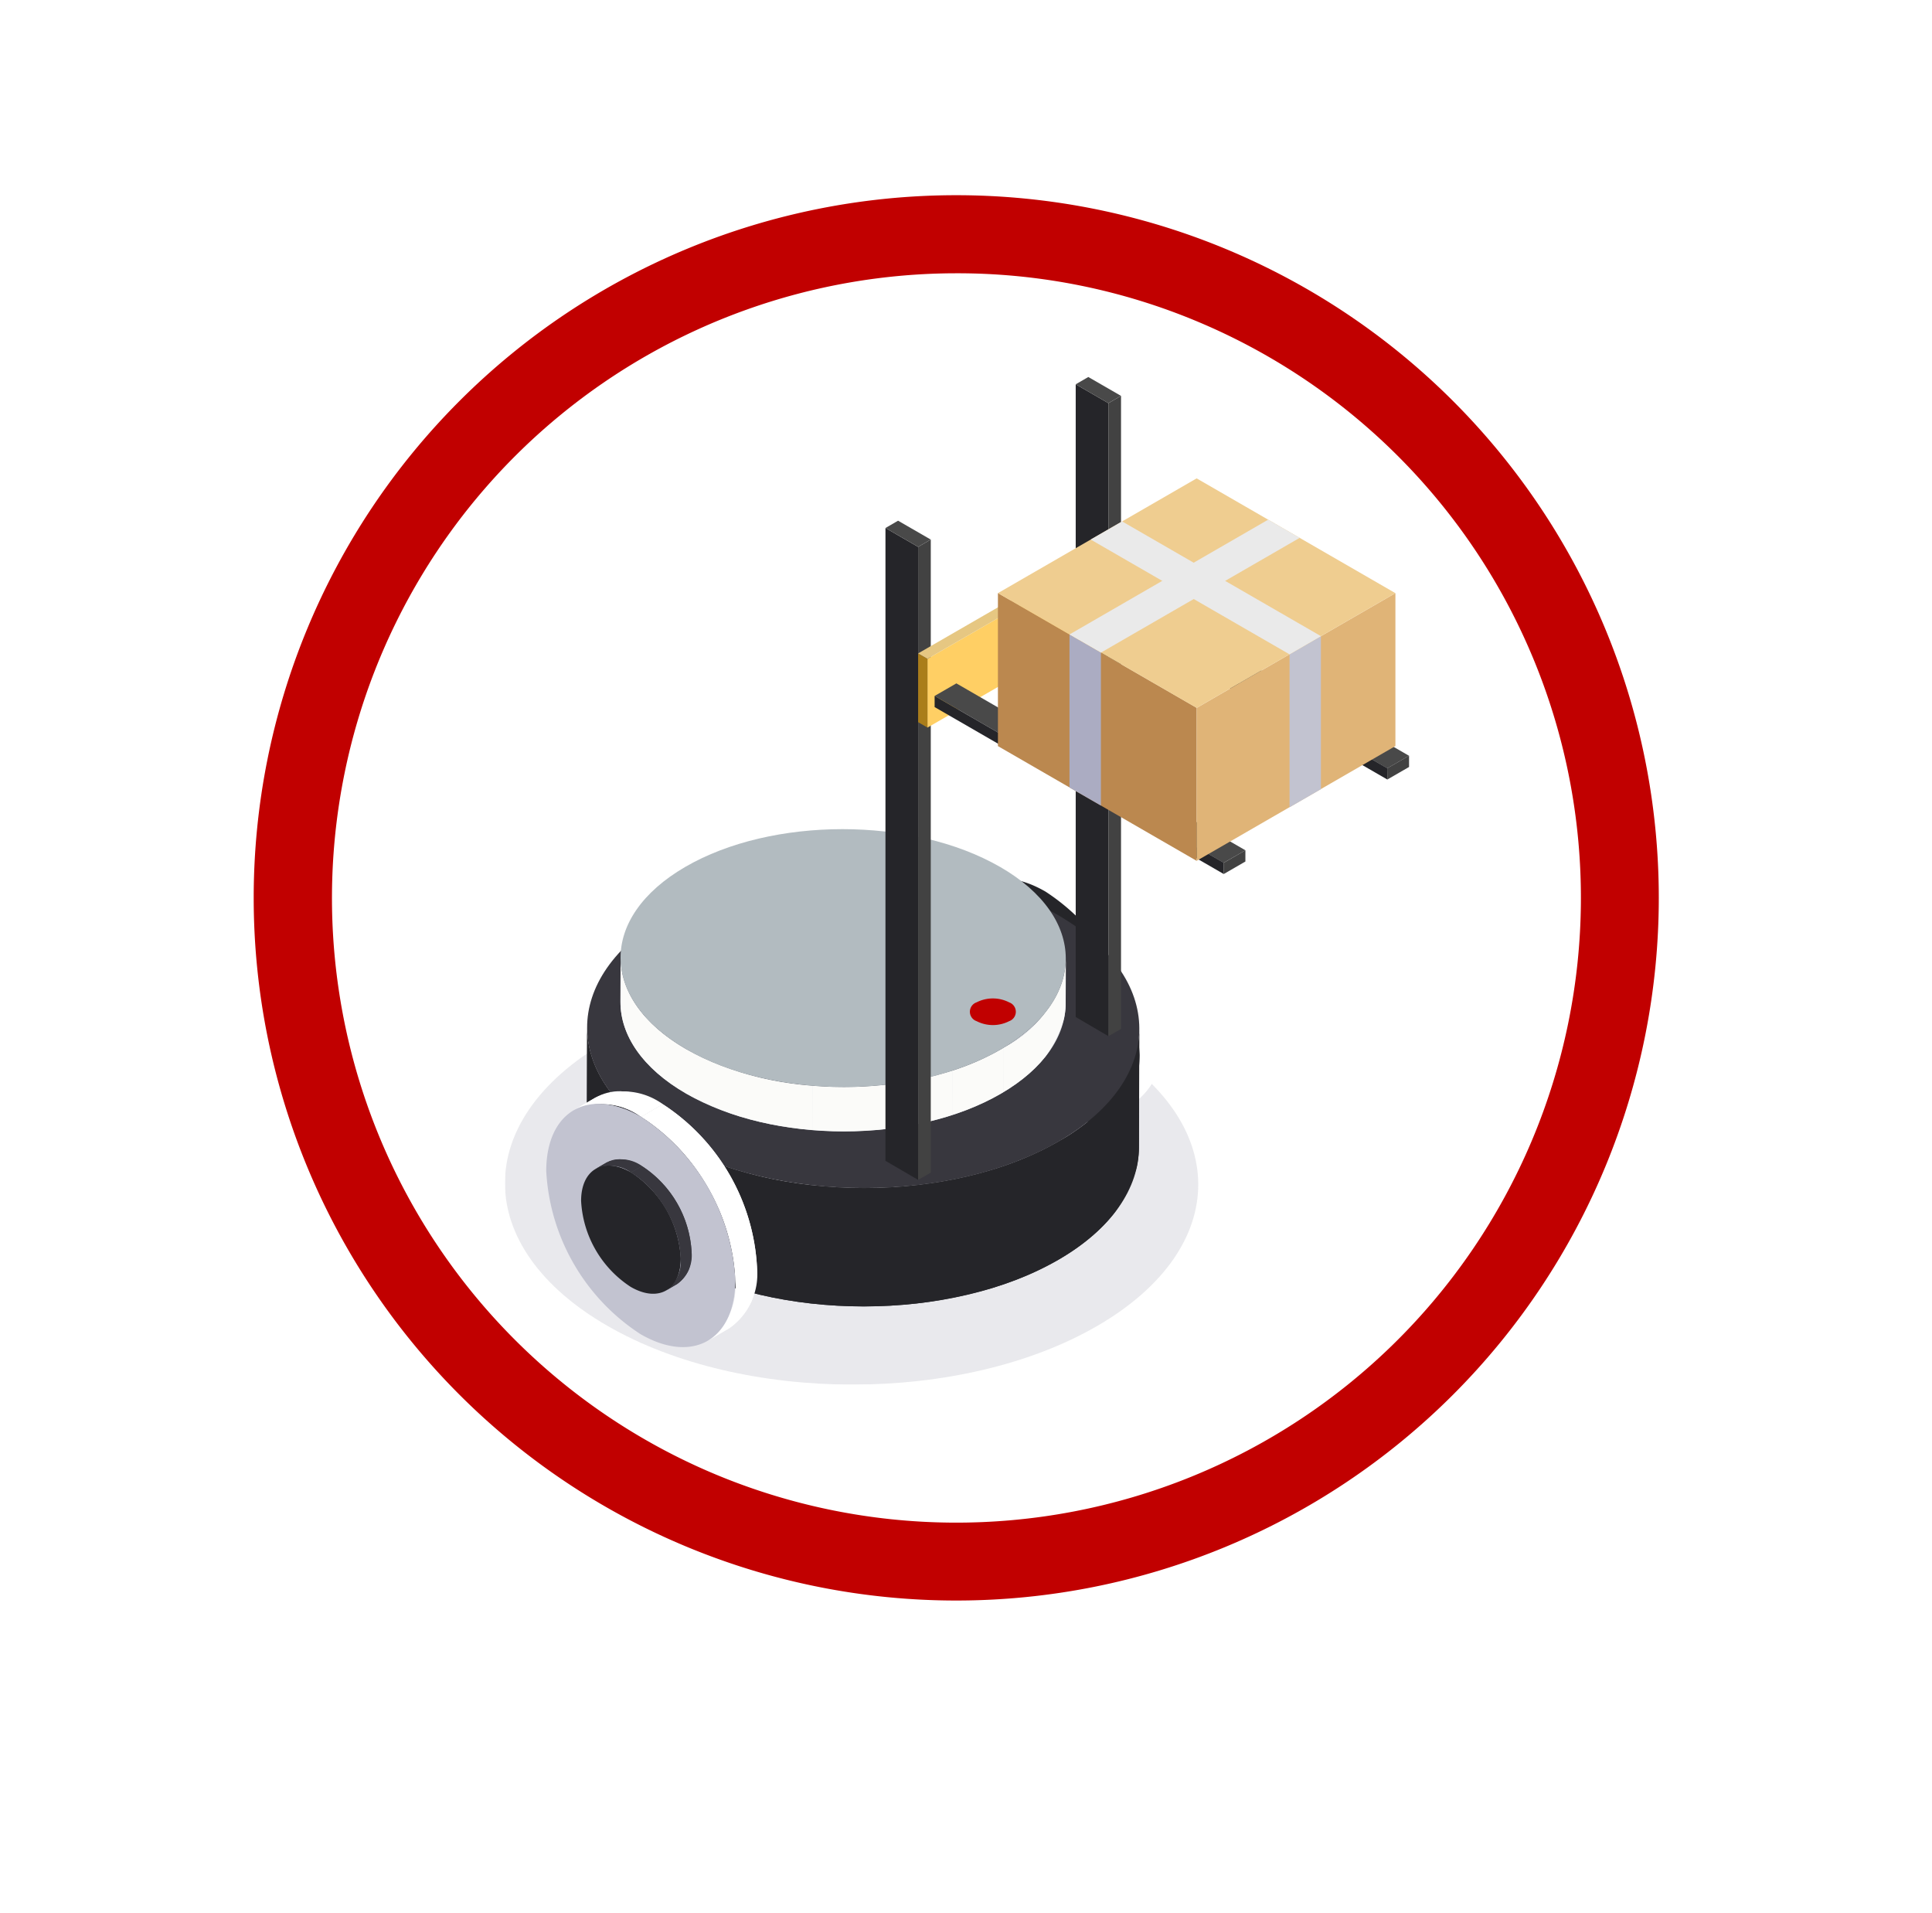 <svg xmlns="http://www.w3.org/2000/svg" xmlns:xlink="http://www.w3.org/1999/xlink" width="99" height="98" viewBox="0 0 99 98"><defs><filter id="a" x="0" y="0" width="99" height="98" filterUnits="userSpaceOnUse"><feOffset dy="3" input="SourceAlpha"/><feGaussianBlur stdDeviation="3" result="b"/><feFlood flood-opacity="0.161"/><feComposite operator="in" in2="b"/><feComposite in="SourceGraphic"/></filter><clipPath id="c"><rect width="46.326" height="51.625" fill="none"/></clipPath><clipPath id="e"><rect width="35.522" height="20.575" fill="none"/></clipPath><clipPath id="f"><path d="M92.544,94.8l-1.111.646a3.419,3.419,0,0,1,3.449.338l1.111-.646a4.417,4.417,0,0,0-2.175-.665,2.5,2.5,0,0,0-1.273.327" transform="translate(-91.433 -94.478)" fill="none"/></clipPath><clipPath id="h"><path d="M104.44,97.632A10.643,10.643,0,0,1,109.269,106a3.393,3.393,0,0,1-1.413,3.109l1.111-.646a3.394,3.394,0,0,0,1.413-3.109,10.641,10.641,0,0,0-4.829-8.364Z" transform="translate(-104.44 -96.986)" fill="none"/></clipPath><clipPath id="j"><path d="M15.8,131.726c-.006,2.111,1.387,4.225,4.177,5.835,5.544,3.2,14.5,3.2,20.009,0,2.736-1.59,4.105-3.67,4.111-5.754l.017-6.064c-.006,2.083-1.375,4.164-4.111,5.754-5.508,3.2-14.465,3.2-20.009,0-2.789-1.61-4.183-3.725-4.176-5.835Z" transform="translate(-15.805 -125.662)" fill="none"/></clipPath><clipPath id="l"><path d="M22.316,114.434c-.005,1.7,1.118,3.407,3.368,4.7,4.469,2.581,11.692,2.581,16.131,0,2.206-1.282,3.31-2.959,3.315-4.64l.007-2.274c0,1.68-1.109,3.358-3.315,4.64-4.439,2.58-11.661,2.58-16.131,0-2.249-1.3-3.373-3-3.368-4.7Z" transform="translate(-22.316 -112.16)" fill="#fbfbf9"/></clipPath><clipPath id="n"><path d="M14.411,138.338l-1.111.646a3.42,3.42,0,0,1,3.449.338l1.111-.645a4.416,4.416,0,0,0-2.175-.665,2.5,2.5,0,0,0-1.273.327" transform="translate(-13.3 -138.011)" fill="none"/></clipPath><clipPath id="p"><path d="M26.307,141.165a10.64,10.64,0,0,1,4.829,8.364,3.393,3.393,0,0,1-1.413,3.109l1.111-.646a3.393,3.393,0,0,0,1.413-3.109,10.642,10.642,0,0,0-4.829-8.364Z" transform="translate(-26.307 -140.52)" fill="none"/></clipPath><clipPath id="r"><path d="M18.076,151.328l-.556.323a1.8,1.8,0,0,1,1.817.178l.555-.323a2.328,2.328,0,0,0-1.146-.35,1.318,1.318,0,0,0-.671.172" transform="translate(-17.52 -151.156)" fill="none"/></clipPath><clipPath id="t"><path d="M24.373,152.8a5.609,5.609,0,0,1,2.545,4.408,1.787,1.787,0,0,1-.745,1.637l.555-.323a1.787,1.787,0,0,0,.745-1.638,5.61,5.61,0,0,0-2.545-4.408Z" transform="translate(-24.373 -152.477)" fill="none"/></clipPath></defs><g transform="translate(8.953 5.603)"><g transform="matrix(1, 0, 0, 1, -8.95, -5.6)" filter="url(#a)"><ellipse cx="40.5" cy="40" rx="40.5" ry="40" transform="translate(9 6)" fill="#fff"/></g><path d="M36,4A32.009,32.009,0,0,0,23.545,65.487,32.009,32.009,0,0,0,48.455,6.513,31.8,31.8,0,0,0,36,4m0-4A36,36,0,1,1,0,36,36,36,0,0,1,36,0Z" transform="translate(4.047 4.398)" fill="#c10000"/><g transform="translate(16.924 13.712)"><g clip-path="url(#c)"><g clip-path="url(#c)"><g transform="translate(0 31.049)" opacity="0.2" style="mix-blend-mode:multiply;isolation:isolate"><g clip-path="url(#e)"><path d="M30.278,120.119c6.96,4.018,7,10.531.083,14.548s-18.158,4.018-25.118,0-7-10.531-.082-14.549,18.158-4.016,25.116,0" transform="translate(0 -117.106)" fill="#9193a3"/></g></g><path d="M91.433,95.451l1.111-.646a3.419,3.419,0,0,1,3.448.338l-1.111.646a3.419,3.419,0,0,0-3.448-.338" transform="translate(-67.191 -69.428)" fill="#fff"/></g><g transform="translate(24.242 25.05)"><g clip-path="url(#f)"><path d="M91.433,95.451l1.111-.646a2.567,2.567,0,0,1,1.489-.319l-1.111.645a2.569,2.569,0,0,0-1.489.319" transform="translate(-91.433 -94.478)" fill="#fff"/><path d="M97.048,95.152l1.111-.646a3.9,3.9,0,0,1,1.021.22l-1.111.646a3.886,3.886,0,0,0-1.021-.22" transform="translate(-95.559 -94.499)" fill="#fff"/><path d="M100.9,95.981l1.111-.646a5.585,5.585,0,0,1,.939.438l-1.111.646a5.6,5.6,0,0,0-.939-.438" transform="translate(-98.388 -95.108)" fill="#fff"/></g></g><g clip-path="url(#c)"><path d="M108.965,108.459l-1.111.646A3.393,3.393,0,0,0,109.268,106a10.642,10.642,0,0,0-4.829-8.364l1.111-.646a10.642,10.642,0,0,1,4.829,8.364,3.393,3.393,0,0,1-1.413,3.109" transform="translate(-76.748 -71.271)" fill="#fff"/></g><g transform="translate(27.691 25.715)"><g clip-path="url(#h)"><path d="M104.439,97.632l1.111-.646.048.028-1.111.646-.048-.028" transform="translate(-104.439 -96.986)" fill="#fff"/><path d="M104.619,97.737l1.111-.646a7.638,7.638,0,0,1,1.05.75l-1.111.645a7.659,7.659,0,0,0-1.05-.75" transform="translate(-104.572 -97.063)" fill="#fff"/><path d="M108.579,100.564l1.111-.646a9.622,9.622,0,0,1,1.019,1l-1.111.646a9.622,9.622,0,0,0-1.019-1" transform="translate(-107.482 -99.141)" fill="#fff"/><path d="M112.423,104.352l1.111-.646a11.655,11.655,0,0,1,1.874,2.948l-1.111.646a11.655,11.655,0,0,0-1.874-2.948" transform="translate(-110.306 -101.924)" fill="#fff"/><path d="M119.492,115.47l1.111-.646a10.791,10.791,0,0,1,.449,1.2l-1.111.646a10.849,10.849,0,0,0-.449-1.2" transform="translate(-115.501 -110.094)" fill="#fff"/><path d="M121.186,120l1.111-.646a9.26,9.26,0,0,1,.3,1.264l-1.111.645a9.267,9.267,0,0,0-.3-1.264" transform="translate(-116.746 -113.423)" fill="#fff"/><path d="M122.3,124.767l1.111-.646a7.384,7.384,0,0,1,.094,1.17s0,.009,0,.014l-1.111.646v-.014a7.384,7.384,0,0,0-.094-1.17" transform="translate(-117.563 -116.926)" fill="#fff"/><path d="M122.3,129.23l1.111-.646a5.36,5.36,0,0,1-.126,1.166l-1.111.646a5.361,5.361,0,0,0,.126-1.166" transform="translate(-117.474 -120.206)" fill="#fff"/><path d="M118.608,133.626l1.111-.646a2.869,2.869,0,0,1-1.287,1.929l-1.111.646a2.869,2.869,0,0,0,1.287-1.929" transform="translate(-113.906 -123.437)" fill="#fff"/></g></g><g clip-path="url(#c)"><path d="M90.965,97.578a10.642,10.642,0,0,1,4.829,8.364c-.009,3.076-2.184,4.316-4.861,2.771a10.642,10.642,0,0,1-4.83-8.366c.008-3.075,2.184-4.315,4.861-2.769" transform="translate(-63.274 -71.217)" fill="#252529"/><path d="M44.118,125.744l-.017,6.064c-.006,2.083-1.375,4.164-4.111,5.754-5.508,3.2-14.465,3.2-20.009,0-2.789-1.61-4.183-3.725-4.177-5.836l.017-6.064c-.006,2.111,1.387,4.225,4.177,5.835,5.544,3.2,14.5,3.2,20.009,0,2.736-1.59,4.105-3.67,4.111-5.754" transform="translate(-11.614 -92.344)" fill="#252529"/></g><g transform="translate(4.19 33.318)"><g clip-path="url(#j)"><path d="M122.284,125.97l-.017,6.064a4.814,4.814,0,0,1-.095.936l.017-6.064a4.817,4.817,0,0,0,.095-.936" transform="translate(-93.97 -125.888)" fill="#252529"/><path d="M111.537,129.5l-.017,6.064a7.518,7.518,0,0,1-3.843,4.716l.017-6.064a7.517,7.517,0,0,0,3.843-4.716" transform="translate(-83.317 -128.482)" fill="#252529"/><path d="M98.619,147.286,98.6,153.35l-.173.1a16,16,0,0,1-3.1,1.364l.017-6.064a16,16,0,0,0,3.1-1.364l.173-.1" transform="translate(-74.243 -141.553)" fill="#252529"/><path d="M70.694,152.814l-.017,6.064a23.2,23.2,0,0,1-8.894.955l.017-6.064a23.209,23.209,0,0,0,8.894-.955" transform="translate(-49.592 -145.615)" fill="#252529"/><path d="M28.012,133.815,28,139.879a19.423,19.423,0,0,1-8.014-2.319c-2.789-1.61-4.182-3.725-4.176-5.835l.017-6.064c-.006,2.111,1.388,4.225,4.177,5.836a19.428,19.428,0,0,0,8.014,2.318" transform="translate(-15.805 -125.661)" fill="#252529"/></g></g><g clip-path="url(#c)"><path d="M39.989,97.307c5.544,3.2,5.573,8.389.067,11.589s-14.465,3.2-20.009,0-5.573-8.389-.065-11.59,14.465-3.2,20.008,0" transform="translate(-11.662 -69.743)" fill="#38373e"/><path d="M45.135,112.226l-.006,2.274c0,1.68-1.109,3.357-3.315,4.639-4.439,2.58-11.661,2.58-16.131,0-2.249-1.3-3.372-3-3.368-4.7l.006-2.274c0,1.7,1.119,3.406,3.368,4.7,4.469,2.581,11.691,2.58,16.131,0,2.206-1.282,3.31-2.959,3.315-4.639" transform="translate(-16.398 -82.422)" fill="#e0e2ea"/></g><g transform="translate(5.917 29.738)"><g clip-path="url(#l)"><path d="M108.153,112.409l-.006,2.274a3.906,3.906,0,0,1-.076.755l.006-2.274a3.9,3.9,0,0,0,.076-.755" transform="translate(-85.333 -112.343)" fill="#fbfbf9"/><path d="M99.486,115.255l-.006,2.274a6.061,6.061,0,0,1-3.1,3.8l.007-2.274a6.062,6.062,0,0,0,3.1-3.8" transform="translate(-76.743 -114.434)" fill="#fbfbf9"/><path d="M89.075,129.6l-.006,2.274-.139.082a12.9,12.9,0,0,1-2.5,1.1l.006-2.274a12.9,12.9,0,0,0,2.5-1.1l.139-.082" transform="translate(-69.432 -124.974)" fill="#fbfbf9"/><path d="M66.563,134.051l-.006,2.274a18.713,18.713,0,0,1-7.171.77l.006-2.274a18.707,18.707,0,0,0,7.171-.77" transform="translate(-49.557 -128.247)" fill="#fbfbf9"/><path d="M32.151,118.733l-.006,2.274a15.664,15.664,0,0,1-6.461-1.869c-2.249-1.3-3.373-3-3.368-4.7l.006-2.274c0,1.7,1.118,3.407,3.368,4.7a15.661,15.661,0,0,0,6.461,1.869" transform="translate(-22.316 -112.159)" fill="#fbfbf9"/></g></g><g clip-path="url(#c)"><path d="M41.785,89.3c4.469,2.58,4.493,6.764.052,9.344s-11.661,2.58-16.131,0-4.493-6.764-.054-9.343,11.662-2.58,16.132,0" transform="translate(-16.416 -64.201)" fill="#b2bbc0"/><path d="M91.851,120.279a.51.51,0,0,1,.007.965,1.838,1.838,0,0,1-1.668,0,.51.51,0,0,1,0-.965,1.834,1.834,0,0,1,1.664,0" transform="translate(-66.023 -88.241)" fill="#c10000"/><path d="M13.3,138.984l1.111-.646a3.419,3.419,0,0,1,3.448.338l-1.111.646a3.419,3.419,0,0,0-3.448-.338" transform="translate(-9.774 -101.419)" fill="#fff"/></g><g transform="translate(3.526 36.592)"><g clip-path="url(#n)"><path d="M13.3,138.984l1.111-.646a2.567,2.567,0,0,1,1.489-.319l-1.111.645a2.567,2.567,0,0,0-1.489.319" transform="translate(-13.3 -138.011)" fill="#fff"/><path d="M18.915,138.685l1.111-.646a3.907,3.907,0,0,1,1.021.22l-1.111.646a3.886,3.886,0,0,0-1.021-.22" transform="translate(-17.426 -138.032)" fill="#fff"/><path d="M22.765,139.515l1.111-.646a5.586,5.586,0,0,1,.939.438l-1.111.645a5.619,5.619,0,0,0-.939-.437" transform="translate(-20.255 -138.642)" fill="#fff"/></g></g><g clip-path="url(#c)"><path d="M30.833,151.992l-1.111.646a3.393,3.393,0,0,0,1.413-3.109,10.641,10.641,0,0,0-4.829-8.364l1.111-.646a10.641,10.641,0,0,1,4.829,8.364,3.393,3.393,0,0,1-1.413,3.109" transform="translate(-19.332 -103.262)" fill="#fff"/></g><g transform="translate(6.975 37.257)"><g clip-path="url(#p)"><path d="M26.307,141.165l1.111-.646.047.028-1.111.646-.048-.028" transform="translate(-26.307 -140.519)" fill="#fff"/><path d="M26.486,141.27l1.111-.646a7.663,7.663,0,0,1,1.05.75l-1.111.646a7.664,7.664,0,0,0-1.05-.75" transform="translate(-26.439 -140.596)" fill="#fff"/><path d="M30.446,144.1l1.111-.646a9.622,9.622,0,0,1,1.019,1l-1.111.646a9.62,9.62,0,0,0-1.019-1" transform="translate(-29.349 -142.675)" fill="#fff"/><path d="M34.29,147.886l1.111-.646a11.655,11.655,0,0,1,1.874,2.948l-1.111.646a11.651,11.651,0,0,0-1.874-2.948" transform="translate(-32.173 -145.458)" fill="#fff"/><path d="M41.36,159l1.111-.646a10.793,10.793,0,0,1,.449,1.2l-1.111.646a10.845,10.845,0,0,0-.449-1.2" transform="translate(-37.369 -153.628)" fill="#fff"/><path d="M43.053,163.532l1.111-.646a9.262,9.262,0,0,1,.3,1.264l-1.111.646a9.261,9.261,0,0,0-.3-1.264" transform="translate(-38.613 -156.956)" fill="#fff"/><path d="M44.166,168.3l1.111-.646a7.351,7.351,0,0,1,.094,1.17v.014l-1.111.646v-.014a7.384,7.384,0,0,0-.094-1.169" transform="translate(-39.431 -160.46)" fill="#fff"/><path d="M44.17,172.763l1.111-.646a5.361,5.361,0,0,1-.126,1.166l-1.111.646a5.361,5.361,0,0,0,.126-1.166" transform="translate(-39.341 -163.739)" fill="#fff"/><path d="M40.476,177.16l1.111-.646a2.869,2.869,0,0,1-1.287,1.929l-1.111.645a2.868,2.868,0,0,0,1.287-1.929" transform="translate(-35.773 -166.971)" fill="#fff"/></g></g><g clip-path="url(#c)"><path d="M12.833,141.111a10.642,10.642,0,0,1,4.829,8.364c-.009,3.076-2.185,4.316-4.861,2.771a10.643,10.643,0,0,1-4.83-8.366c.009-3.075,2.185-4.315,4.862-2.769" transform="translate(-5.858 -103.208)" fill="#c2c3d0"/><path d="M17.521,151.651l.555-.323a1.8,1.8,0,0,1,1.817.178l-.555.323a1.8,1.8,0,0,0-1.817-.178" transform="translate(-12.876 -111.079)" fill="#38373e"/></g><g transform="translate(4.645 40.077)"><g clip-path="url(#r)"><path d="M17.521,151.651l.555-.323a1.352,1.352,0,0,1,.784-.168l-.555.323a1.354,1.354,0,0,0-.784.168" transform="translate(-17.521 -151.156)" fill="#38373e"/><path d="M20.479,151.494l.555-.323a2.05,2.05,0,0,1,.538.116l-.555.323a2.039,2.039,0,0,0-.538-.116" transform="translate(-19.694 -151.167)" fill="#38373e"/><path d="M22.507,151.931l.555-.323a2.951,2.951,0,0,1,.495.23l-.555.323a2.931,2.931,0,0,0-.495-.231" transform="translate(-21.185 -151.488)" fill="#38373e"/></g></g><g clip-path="url(#c)"><path d="M26.728,158.522l-.555.323a1.787,1.787,0,0,0,.745-1.638,5.608,5.608,0,0,0-2.545-4.408l.555-.323a5.609,5.609,0,0,1,2.545,4.408,1.786,1.786,0,0,1-.745,1.637" transform="translate(-17.911 -112.049)" fill="#38373e"/></g><g transform="translate(6.462 40.428)"><g clip-path="url(#t)"><path d="M24.373,152.8l.555-.323.025.015-.555.323-.025-.015" transform="translate(-24.373 -152.478)" fill="#38373e"/><path d="M24.468,152.856l.555-.323a4,4,0,0,1,.553.395l-.555.323a4.056,4.056,0,0,0-.553-.395" transform="translate(-24.443 -152.518)" fill="#38373e"/><path d="M26.553,154.345l.555-.323a5.1,5.1,0,0,1,.537.529l-.555.323a5.053,5.053,0,0,0-.537-.529" transform="translate(-25.975 -153.612)" fill="#38373e"/><path d="M28.579,156.342l.555-.323a6.147,6.147,0,0,1,.988,1.554l-.555.323a6.144,6.144,0,0,0-.988-1.554" transform="translate(-27.464 -155.08)" fill="#38373e"/><path d="M32.306,162.2l.555-.323a5.748,5.748,0,0,1,.237.633l-.555.323a5.7,5.7,0,0,0-.237-.633" transform="translate(-30.203 -159.387)" fill="#38373e"/><path d="M33.2,164.59l.555-.323a4.87,4.87,0,0,1,.155.666l-.555.323a4.882,4.882,0,0,0-.155-.666" transform="translate(-30.859 -161.141)" fill="#38373e"/><path d="M33.785,167.1l.555-.323a3.9,3.9,0,0,1,.049.616v.007l-.555.323v-.007a3.9,3.9,0,0,0-.049-.616" transform="translate(-31.29 -162.987)" fill="#38373e"/><path d="M33.787,169.453l.555-.323a2.829,2.829,0,0,1-.066.614l-.555.323a2.809,2.809,0,0,0,.066-.614" transform="translate(-31.242 -164.715)" fill="#38373e"/><path d="M31.84,171.768l.555-.323a1.511,1.511,0,0,1-.678,1.017l-.555.323a1.511,1.511,0,0,0,.678-1.017" transform="translate(-29.362 -166.416)" fill="#38373e"/></g></g><g clip-path="url(#c)"><path d="M17.273,152.724a5.609,5.609,0,0,1,2.545,4.408c0,1.62-1.151,2.274-2.562,1.46a5.608,5.608,0,0,1-2.545-4.408c0-1.62,1.151-2.274,2.562-1.46" transform="translate(-10.811 -111.973)" fill="#252529"/><path d="M110.3,33.83V1.413l1.674.967V34.81Z" transform="translate(-81.055 -1.039)" fill="#252529"/><path d="M116.613,4.022l.648-.374V36.083l-.648.369Z" transform="translate(-85.694 -2.681)" fill="#424242"/><path d="M110.3.374,110.945,0l1.676.967-.648.374Z" transform="translate(-81.055 0)" fill="#494949"/><path d="M73.532,61.6V29.179l1.674.967v32.43Z" transform="translate(-54.036 -21.442)" fill="#252529"/><path d="M79.846,31.787l.648-.374V63.848l-.648.369Z" transform="translate(-58.676 -23.084)" fill="#424242"/><path d="M73.532,28.14l.646-.375,1.675.967-.647.374Z" transform="translate(-54.036 -20.403)" fill="#494949"/><path d="M79.846,53.412v3.523l.48.277V53.689Z" transform="translate(-58.676 -39.25)" fill="#aa7d1a"/><path d="M81.653,37.829l10.4-6v3.53l-10.4,5.993Z" transform="translate(-60.004 -23.391)" fill="#ffcf64"/><path d="M79.846,36.782l.479.277,10.4-6-.481-.278Z" transform="translate(-58.676 -22.621)" fill="#e6c782"/><path d="M83.034,59.847l1.114-.643L98.96,67.756l-1.118.641Z" transform="translate(-61.018 -43.507)" fill="#494949"/><path d="M83.03,61.63V62.2l14.814,8.553,0-.576Z" transform="translate(-61.015 -45.289)" fill="#252529"/><path d="M138.884,92.1,140,91.457v.575l-1.114.643Z" transform="translate(-102.06 -67.208)" fill="#424242"/><path d="M114.657,41.581l1.114-.643,14.812,8.552-1.118.641Z" transform="translate(-84.257 -30.083)" fill="#494949"/><path d="M114.653,43.363v.573l14.814,8.553,0-.576Z" transform="translate(-84.253 -31.866)" fill="#252529"/><path d="M170.507,73.831l1.118-.641v.575l-1.114.643Z" transform="translate(-125.299 -53.785)" fill="#424242"/><path d="M95.267,49.6v-7.84l10.185,5.88v7.84Z" transform="translate(-70.008 -30.69)" fill="#bb884f"/><path d="M109.1,57.59V49.75l1.611.93,0,7.837Z" transform="translate(-80.174 -36.559)" fill="#abacc2"/><path d="M133.68,47.645l10.183-5.879V49.6l-10.185,5.88Z" transform="translate(-98.236 -30.692)" fill="#e0b477"/><path d="M151.629,51.011l1.606-.932v7.84l-1.606.927Z" transform="translate(-111.426 -36.801)" fill="#c2c3d0"/><path d="M95.267,25.467l10.183-5.879,10.184,5.88-10.183,5.879Z" transform="translate(-70.008 -14.394)" fill="#efcd90"/><path d="M109.1,33.449l10.18-5.881,1.614.932-10.183,5.879Z" transform="translate(-80.174 -20.258)" fill="#eaeaea"/><path d="M123.391,34.713,113.2,28.831l1.61-.93L125,33.781Z" transform="translate(-83.188 -20.503)" fill="#eaeaea"/><path d="M45.017,31.605a1.086,1.086,0,0,1,1.091-.109l-.309.538a.779.779,0,0,0-.781.077,2.251,2.251,0,0,0-.777.82l-.313-.177a3.142,3.142,0,0,1,1.088-1.149" transform="translate(-32.282 -23.07)" fill="#fff"/><path d="M36.215,11.476c2.349-1.356,4.266-.264,4.274,2.436a9.394,9.394,0,0,1-4.156,7.3v-.1l-.178.1v.1c-2.307,1.278-4.176.18-4.184-2.484a9.369,9.369,0,0,1,4.244-7.353m.027,9.583a8.978,8.978,0,0,0,4.069-7.046c-.007-2.587-1.844-3.634-4.1-2.334a8.977,8.977,0,0,0-4.067,7.047c.007,2.585,1.844,3.632,4.094,2.333" transform="translate(-23.494 -8.006)" fill="#fff"/><path d="M46.313,36.7c.232-.134.436-.106.545.046a.528.528,0,0,1,.086.311,1.382,1.382,0,0,1-.627,1.086c-.345.2-.628.038-.629-.361a1.132,1.132,0,0,1,.084-.409,1.366,1.366,0,0,1,.541-.674" transform="translate(-33.574 -26.903)" fill="#fff"/><path d="M42.413,25.369a2.023,2.023,0,0,1,2.029-.2l-.309.536a1.716,1.716,0,0,0-1.718.172A4.944,4.944,0,0,0,40.7,27.683l-.311-.177a5.835,5.835,0,0,1,2.021-2.136" transform="translate(-29.683 -18.355)" fill="#fff"/><path d="M39.806,19.133a2.961,2.961,0,0,1,2.964-.3l-.309.538a2.647,2.647,0,0,0-2.654.265,7.637,7.637,0,0,0-2.644,2.794l-.313-.178a8.548,8.548,0,0,1,2.956-3.121" transform="translate(-27.08 -13.64)" fill="#fff"/><path d="M46.726,79.211a.581.581,0,0,1,.09-.043c.247-.094.435.044.435.342a1.147,1.147,0,0,1-.521.9c-.288.166-.523.033-.523-.3a1.162,1.162,0,0,1,.432-.843.83.83,0,0,1,.088-.059" transform="translate(-33.955 -58.156)" fill="#fff"/><path d="M47.928,49.43v.1l.022,7.806a.625.625,0,0,0-.09.043.8.8,0,0,0-.088.059l-.022-7.806v-.1Z" transform="translate(-35.09 -36.324)" fill="#fff"/></g></g></g></g></svg>